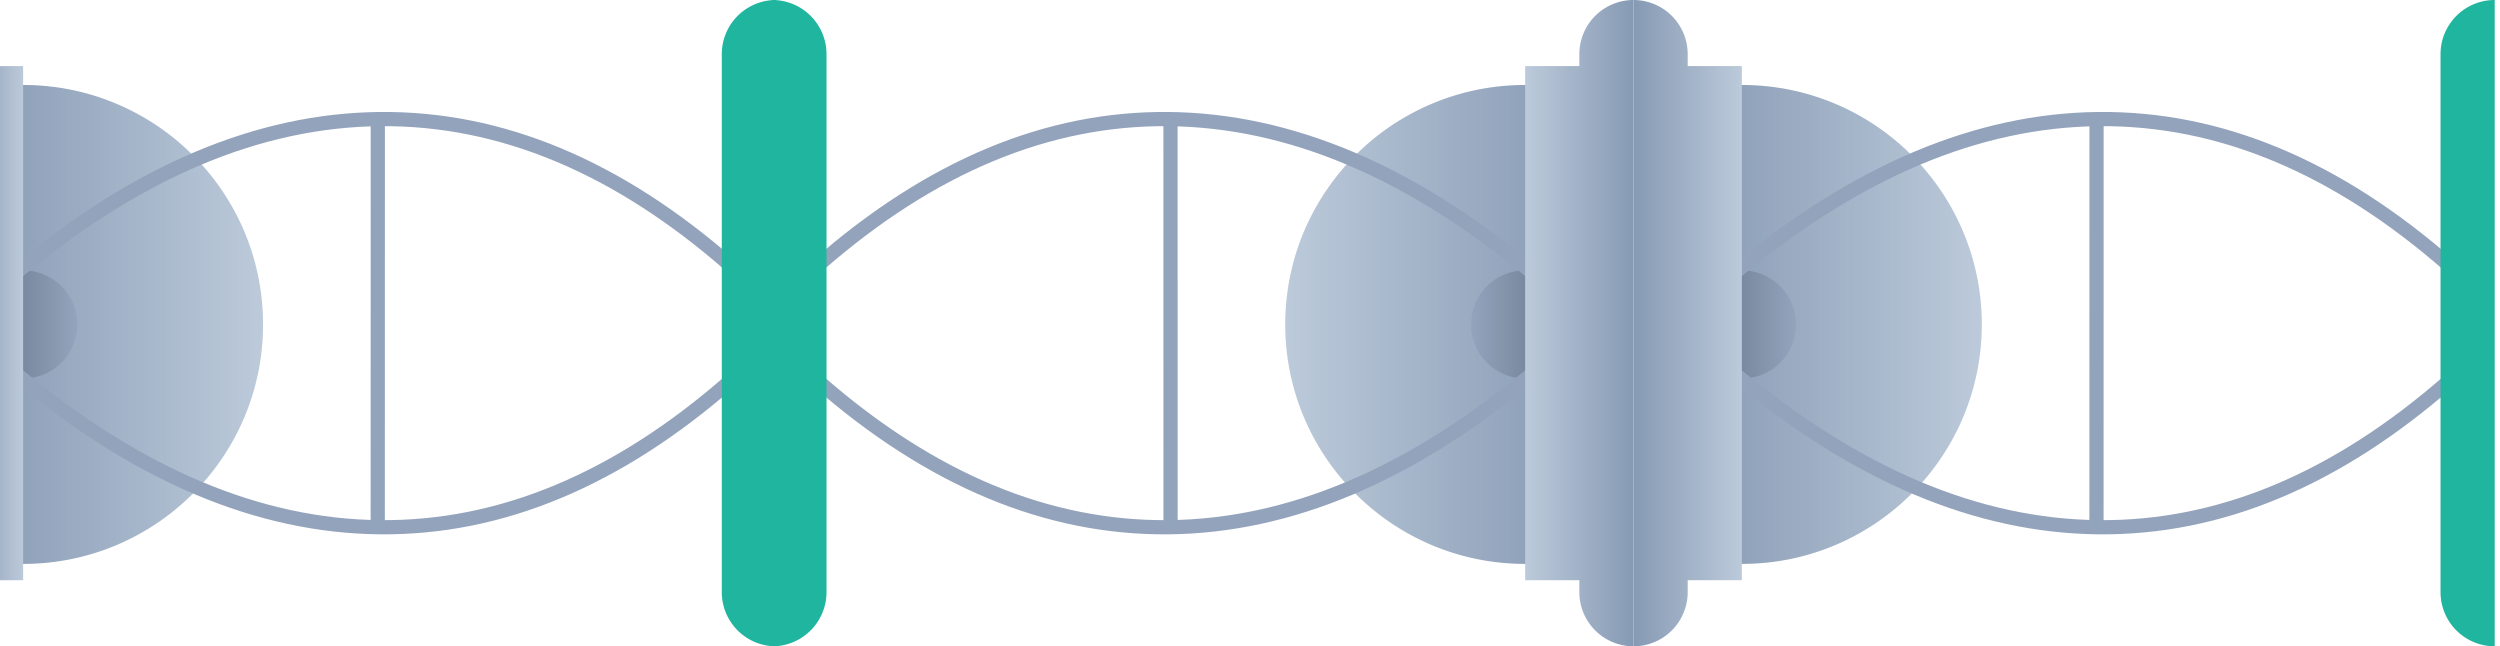 <svg xmlns="http://www.w3.org/2000/svg" width="352" height="91" viewBox="0 0 352 91">
    <defs>
        <linearGradient id="a" x1="100%" x2="0%" y1="50%" y2="50%">
            <stop offset="0%" stop-color="#BCCADA"/>
            <stop offset="100%" stop-color="#879AB4"/>
        </linearGradient>
        <linearGradient id="b" x1="100%" x2="0%" y1="50%" y2="50%">
            <stop offset="0%" stop-color="#93A4BC"/>
            <stop offset="100%" stop-color="#5E6F85"/>
        </linearGradient>
    </defs>
    <g fill="none" fill-rule="evenodd">
        <g transform="translate(230)">
            <path fill="url(#a)" d="M7.628 78.535V12.827a33.95 33.95 0 0 1 7.629-.863c18.657 0 33.782 15.096 33.782 33.717 0 18.622-15.125 33.717-33.782 33.717a33.95 33.95 0 0 1-7.629-.863z"/>
            <ellipse cx="15.257" cy="45.681" fill="url(#b)" rx="7.628" ry="7.614"/>
            <g stroke-width="2">
                <path stroke="#93A3BC" d="M14.353 52.684C31.42 66.888 48.467 74.071 65.49 74.234c17.023.163 33.467-6.7 49.333-20.587M14.353 38.316C31.42 24.112 48.467 16.929 65.49 16.766c17.023-.163 33.467 6.7 49.333 20.587"/>
                <path stroke="#92A3BC" d="M65.194 16.82l-.008 57.587"/>
            </g>
            <path fill="url(#a)" d="M0 0a7.628 7.628 0 0 1 7.628 7.628v75.744A7.628 7.628 0 0 1 0 91V0zM7.628 9.305h7.628v72.391H7.628z"/>
        </g>
        <path fill="#20B59F" d="M351.256 91a7.628 7.628 0 0 1-7.629-7.628V7.628A7.628 7.628 0 0 1 351.256 0v91z"/>
        <g transform="matrix(-1 0 0 1 230 0)">
            <path fill="url(#a)" d="M7.628 78.535V12.827a33.95 33.95 0 0 1 7.629-.863c18.657 0 33.782 15.096 33.782 33.717 0 18.622-15.125 33.717-33.782 33.717a33.95 33.95 0 0 1-7.629-.863z"/>
            <ellipse cx="15.257" cy="45.681" fill="url(#b)" rx="7.628" ry="7.614"/>
            <g stroke-width="2">
                <path stroke="#93A3BC" d="M14.353 52.684C31.42 66.888 48.467 74.071 65.49 74.234c17.023.163 33.467-6.7 49.333-20.587M14.353 38.316C31.42 24.112 48.467 16.929 65.49 16.766c17.023-.163 33.467 6.7 49.333 20.587"/>
                <path stroke="#92A3BC" d="M65.194 16.82l-.008 57.587"/>
            </g>
            <path fill="url(#a)" d="M0 0a7.628 7.628 0 0 1 7.628 7.628v75.744A7.628 7.628 0 0 1 0 91V0zM7.628 9.305h7.628v72.391H7.628z"/>
        </g>
        <path fill="#20B59F" d="M108.744 91a7.628 7.628 0 0 0 7.629-7.628V7.628A7.628 7.628 0 0 0 108.744 0v91z"/>
        <g>
            <g transform="translate(-12)">
                <path fill="url(#a)" d="M7.628 78.535V12.827a33.95 33.95 0 0 1 7.629-.863c18.657 0 33.782 15.096 33.782 33.717 0 18.622-15.125 33.717-33.782 33.717a33.95 33.95 0 0 1-7.629-.863z"/>
                <ellipse cx="15.257" cy="45.681" fill="url(#b)" rx="7.628" ry="7.614"/>
                <g stroke-width="2">
                    <path stroke="#93A3BC" d="M14.353 52.684C31.42 66.888 48.467 74.071 65.49 74.234c17.023.163 33.467-6.7 49.333-20.587M14.353 38.316C31.42 24.112 48.467 16.929 65.49 16.766c17.023-.163 33.467 6.7 49.333 20.587"/>
                    <path stroke="#92A3BC" d="M65.194 16.82l-.008 57.587"/>
                </g>
                <path fill="url(#a)" d="M7.628 9.305h7.628v72.391H7.628z"/>
            </g>
            <path fill="#20B59F" d="M109.256 91a7.628 7.628 0 0 1-7.629-7.628V7.628A7.628 7.628 0 0 1 109.256 0v91z"/>
        </g>
    </g>
</svg>
